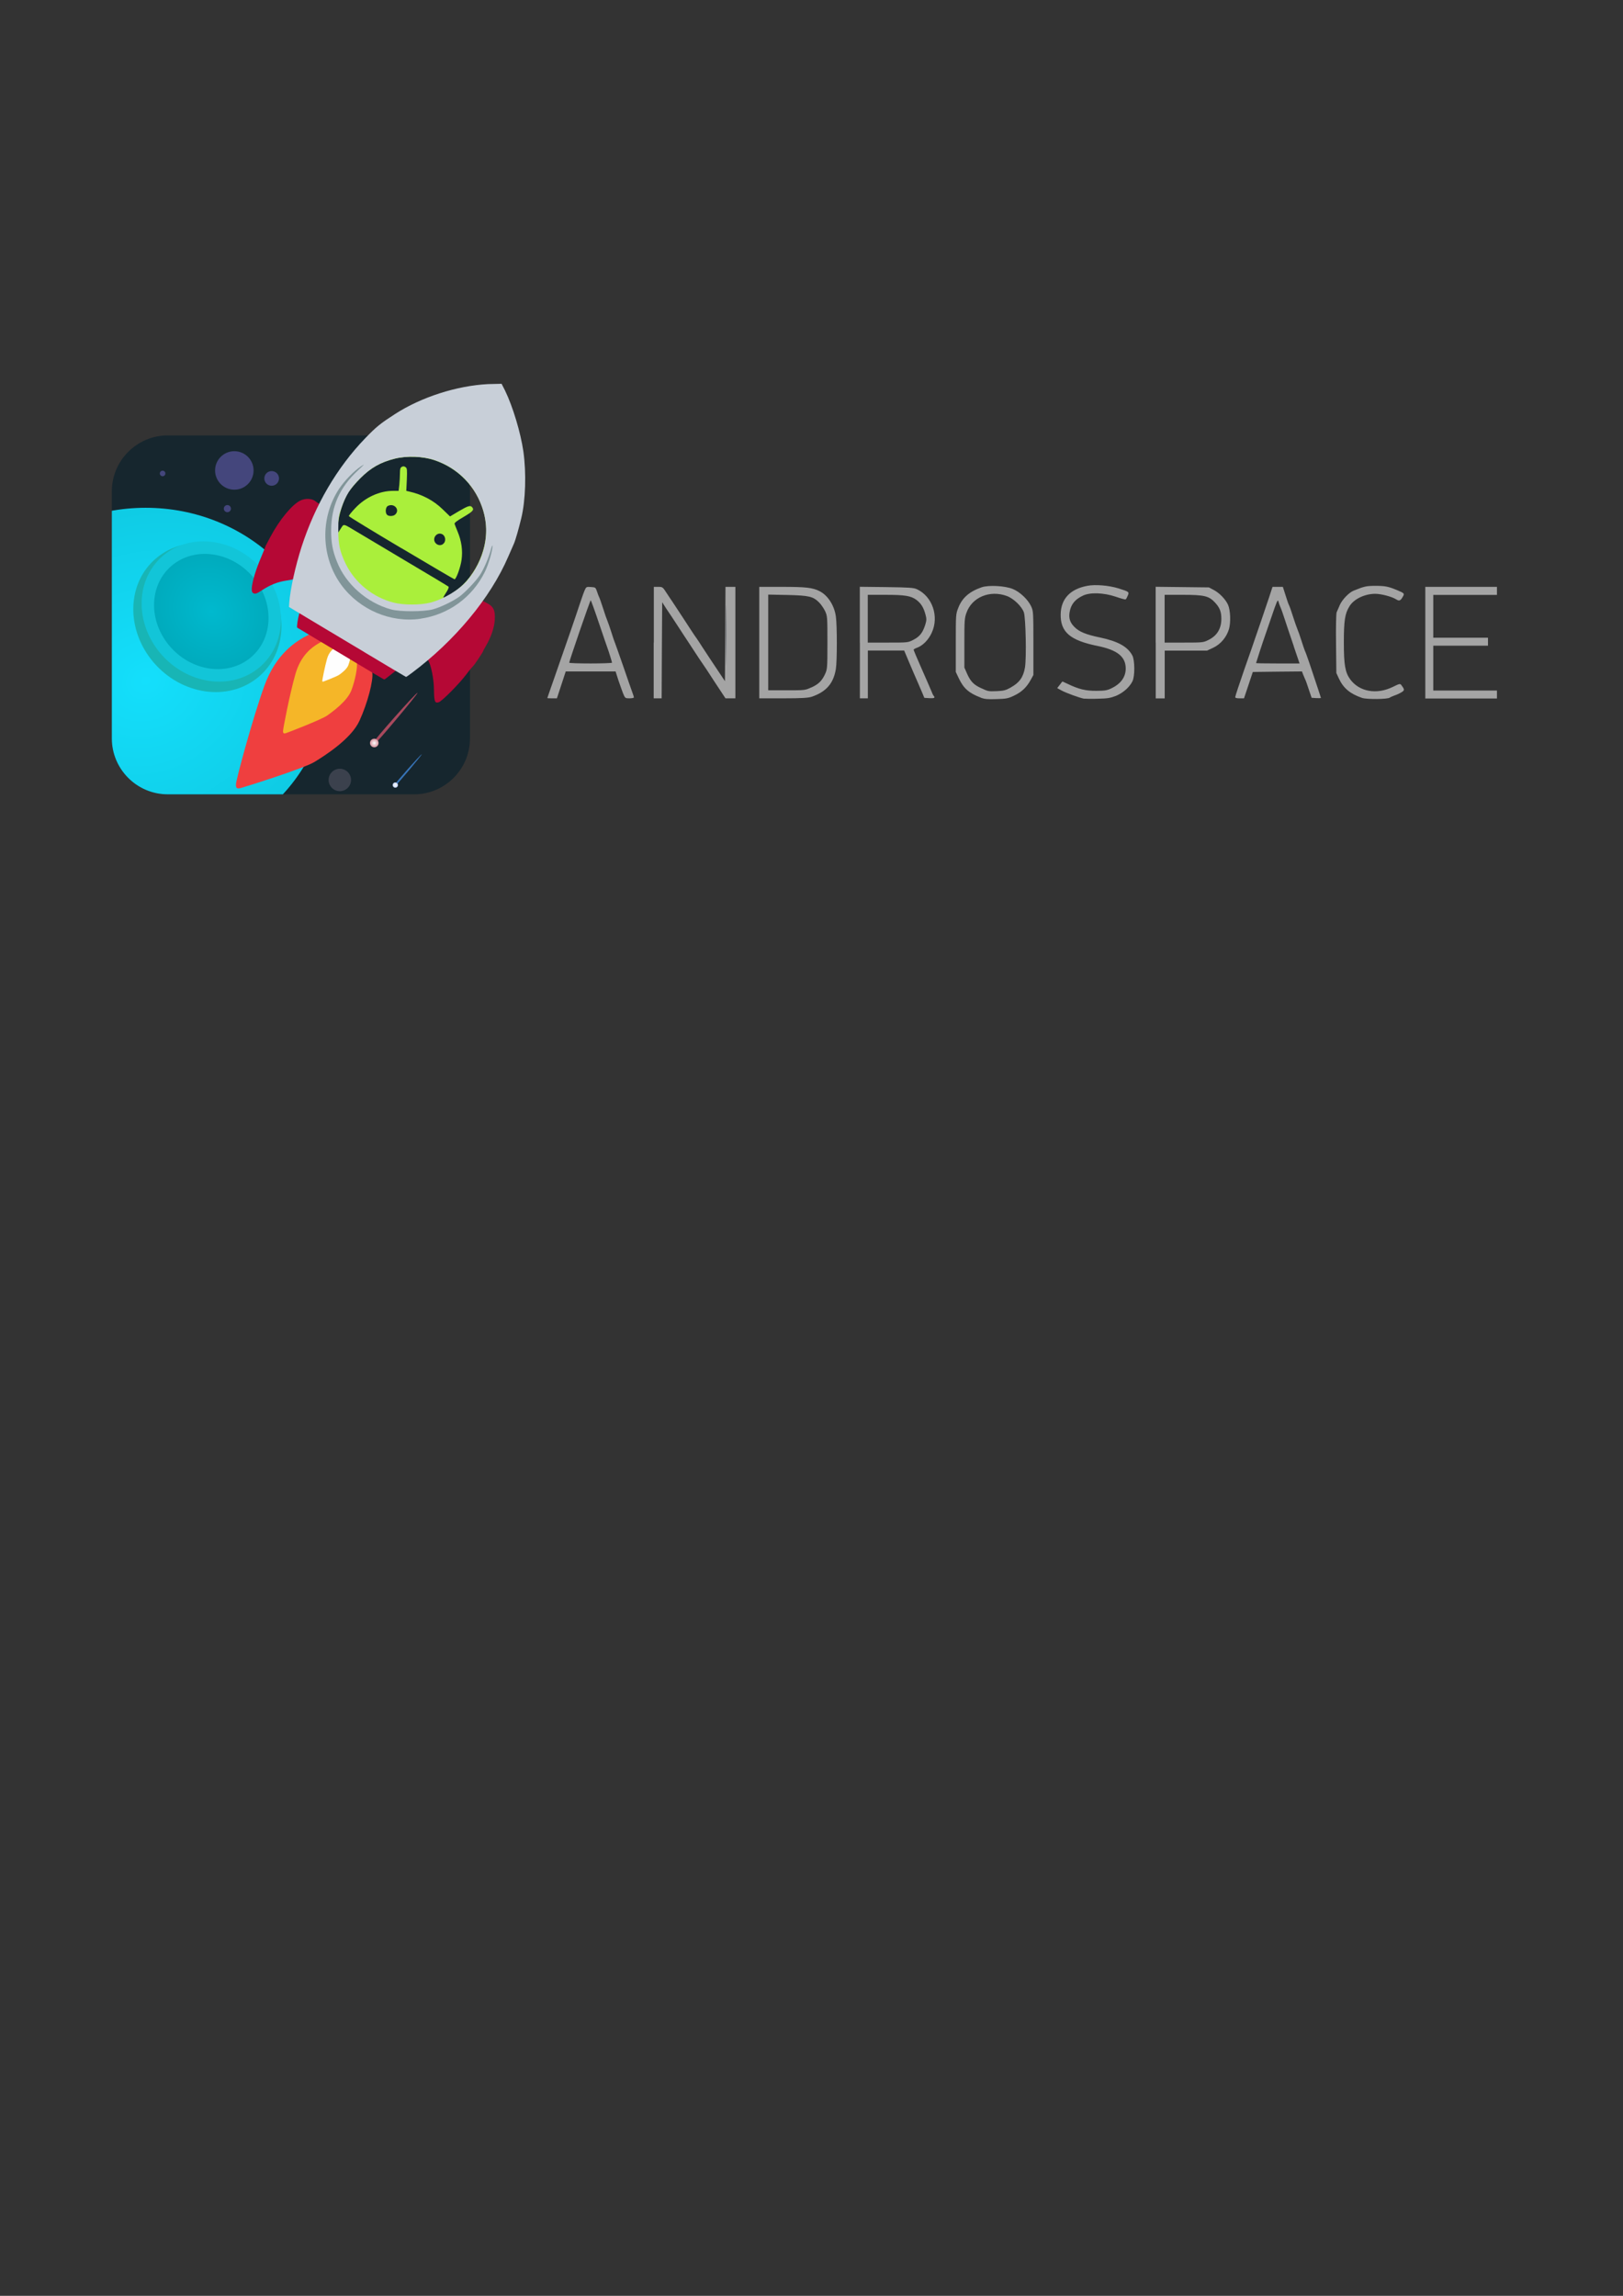 <svg xmlns="http://www.w3.org/2000/svg" width="210mm" height="297mm" version="1.0" viewBox="0 0 21000 29700" shape-rendering="geometricPrecision" text-rendering="geometricPrecision" image-rendering="optimizeQuality" fill-rule="evenodd" clip-rule="evenodd"><rect x="0" y="0" width="21000" height="29700" fill="#333333" stroke="none"/><defs><style>.fil5{fill:none}.fil9{fill:#aaef3b}</style><clipPath id="id0"><path d="M2170 5633h3188c398 0 723 325 723 723v3197c0 398-325 723-723 723H2170c-398 0-723-325-723-723V6356c0-398 325-723 723-723z"/></clipPath><clipPath id="id1"><path d="M5340 7865c551 0 998-447 998-998s-447-998-998-998-998 447-998 998 447 998 998 998z"/></clipPath><radialGradient id="id2" gradientUnits="userSpaceOnUse" gradientTransform="scale(1)" cx="4843" cy="9612" r="116" fx="4843" fy="9612"><stop offset="0" stop-color="#fefefe"/><stop offset="1" stop-color="#a91b32"/></radialGradient><radialGradient id="id3" gradientUnits="userSpaceOnUse" gradientTransform="matrix(.975 -.812 .923 1.08 -7232 1585)" cx="2734" cy="7910" r="1133" fx="2734" fy="7910"><stop offset="0" stop-color="#00b9ce"/><stop offset="1" stop-color="#009cab"/></radialGradient><radialGradient id="id4" gradientUnits="userSpaceOnUse" gradientTransform="translate(0 -1) scale(1)" cx="5115" cy="10156" r="116" fx="5115" fy="10156"><stop offset="0" stop-color="#fefefe"/><stop offset="1" stop-color="#3b77fa"/></radialGradient><radialGradient id="id5" gradientUnits="userSpaceOnUse" gradientTransform="matrix(1 0 -.112 .942 990 514)" cx="1885" cy="8804" r="4847" fx="1885" fy="8804"><stop offset="0" stop-color="#14dffc"/><stop offset=".741" stop-color="#0dc2d9"/><stop offset="1" stop-color="#07a6b6"/></radialGradient></defs><g id="Слой_x0020_1"><path d="M2170 5633h3188c398 0 723 325 723 723v3197c0 398-325 723-723 723H2170c-398 0-723-325-723-723V6356c0-398 325-723 723-723z" fill="#16262e"/><g clip-path="url(#id0)"><g id="_2345037013232"><path id="1" d="M1885 6569c1303 0 2359 1001 2359 2235s-1056 2235-2359 2235-2359-1001-2359-2235S582 6569 1885 6569z" fill="url(#id5)"/><path d="M2025 7218c385-320 991-234 1355 191 364 426 347 1031-38 1351s-991 234-1355-191c-364-426-347-1031 38-1351z" fill="#18b5b5"/><path d="M2114 7185c362-301 932-220 1275 180 342 401 326 969-35 1271-362 301-932 220-1275-180-342-401-326-969 35-1271z" fill="#12c5d8"/><path d="M2225 7315c297-247 766-181 1047 148s268 796-29 1044c-297 247-766 181-1047-148s-268-796 29-1044z" fill="url(#id3)"/></g></g><path class="fil5" d="M2170 5633h3188c398 0 723 325 723 723v3197c0 398-325 723-723 723H2170c-398 0-723-325-723-723V6356c0-398 325-723 723-723z"/><path d="M12689 9024c-151-57-221-118-282-247l-40-84v-373c0-368 0-375 32-456 50-130 144-212 304-267 90-30 296-19 398 21 93 36 201 138 242 228 27 59 28 76 28 474v412l-36 66c-53 95-116 155-214 201-77 37-99 41-227 45-115 4-155 0-206-19zm393-133c108-59 160-133 180-256 21-122 10-642-14-713-27-77-133-180-221-212-218-80-449 15-521 215-26 71-28 100-28 394v317l37 84c44 97 86 139 175 180 98 45 95 45 207 41 90-4 115-10 185-49zm944 148c-62-13-225-72-286-104l-61-33 33-42c18-24 33-44 35-44 1 0 31 14 67 31 145 70 237 91 372 90 104 0 140-6 189-30 125-58 189-145 191-256 0-155-106-241-362-294-358-72-484-180-480-411 4-200 124-327 348-368 103-19 272-5 398 33 140 44 143 46 122 95-9 22-21 44-27 48s-64-12-130-35c-155-52-330-58-422-14-103 48-155 112-173 212-14 80 4 136 62 194 63 63 148 98 331 136 232 49 357 118 418 232 33 63 35 269 1 336-39 77-120 148-212 187-73 28-109 35-234 37-81 3-162 1-180-1zm3599-10c-156-53-242-125-301-251l-33-72-4-380c-3-210 1-391 8-406 6-14 26-57 41-94 31-70 120-162 179-185 140-57 166-62 283-62 124 0 164 8 278 55 97 41 100 44 73 89-28 49-45 55-82 32-55-36-194-73-273-73-135 0-276 67-333 161-59 94-73 184-73 470 0 287 17 386 82 475 118 161 342 201 550 99 90-44 97-45 112-24 44 59 44 67 0 94-23 14-63 32-88 40-24 9-53 21-62 28-27 22-296 24-357 4zm-10543 1c0-1 35-104 79-228 191-546 288-828 333-966 27-81 58-170 70-197 21-48 23-49 82-45s61 5 80 62c10 32 23 64 27 71 5 8 27 71 50 142 22 71 49 147 58 167 9 22 32 88 51 148 18 61 40 121 46 135s54 151 107 303 104 303 116 333c12 31 21 61 21 67s-26 12-57 12c-54 0-57-1-82-61-14-35-41-112-62-174l-36-113h-645l-57 174-57 174h-62c-35 0-63-1-63-4zm837-457c0-9-44-151-61-196-4-10-53-152-108-315-54-162-103-296-107-296-8 0-278 787-278 807 0 6 125 10 277 10s277-5 277-10zm541-260v-721h57c55 0 58 1 109 81 28 44 61 91 71 106 10 14 76 116 148 225 71 109 134 206 139 212 6 8 52 73 99 148 49 75 135 206 193 292l104 156 4-610 3-610h128v1442h-128l-142-215c-77-120-149-228-160-242-10-14-57-84-103-155s-90-138-97-148c-8-10-49-75-93-142s-88-134-97-148c-10-14-42-63-73-109l-54-84-4 622-3 621h-103v-721zm1364 0v-721h296c306 0 394 10 483 55 107 53 192 184 212 327 17 115 17 581 0 681-30 185-124 294-310 358-45 15-122 21-368 21h-313v-721zm673 581c94-42 138-86 179-175 28-62 30-76 30-406s-1-344-30-407c-17-36-52-86-77-112-80-79-131-90-411-97l-248-5v1238h238c236 0 239 0 319-37zm628-582v-721l345 4c292 4 351 8 393 27 201 93 290 353 193 563-42 93-116 167-189 194-26 9-46 21-46 26s46 116 104 246 113 259 125 287c10 28 24 57 31 64 23 26 8 33-55 30l-66-4-32-77c-18-42-48-112-67-155-19-42-63-145-98-228l-64-152h-470v618h-103v-722zm695-36c80-41 118-90 151-191 18-59 19-79 5-130-24-93-57-147-115-192-73-55-148-68-408-68h-225v618h261c260 0 260 0 331-37zm3133 36v-721l345 4 344 4 66 35c73 39 151 121 182 191 31 72 36 227 12 312-31 106-108 197-205 243l-80 37h-547v618h-116v-722zm677-30c116-55 173-147 173-278 0-90-21-143-80-207-81-88-139-102-425-102h-229v618h248c237 0 252-1 313-31zm353 734c0-10 54-174 120-364 67-189 125-357 129-371s40-118 80-232c39-113 89-263 112-331l41-126h134l36 113c19 62 39 118 44 125 5 8 28 71 50 142 23 71 49 147 58 167 10 22 33 88 52 148 19 61 40 121 46 135 8 14 33 86 59 161 82 245 147 439 147 445 0 4-27 5-61 3l-59-4-37-109c-19-61-41-121-49-135-6-14-18-41-26-62l-13-35-318 3-318 4-57 171-57 170h-57c-40 0-57-5-57-18zm758-654c-42-122-94-278-116-345s-46-139-57-161c-9-21-22-55-27-76-8-31-21-1-89 200-44 130-84 246-88 256-13 33-112 337-112 342 0 3 126 5 282 5h281l-75-221zm1701-49v-721h927v104h-824v554h708v103h-708v580h824v103h-927v-721z" fill="#a4a4a4"/><path d="M9393 8217c0-346 1-487 3-312 3 176 3 460 0 631-1 171-3 28-3-319z" fill="#3b414d"/><path d="M4834 9603c-9-15 556-652 568-640 10 10-532 654-547 654-6 0-15-6-21-14z" fill="#a8495d"/><g clip-path="url(#id1)"><path class="fil9" d="M4713 8436c-293-176-632-378-754-451l-221-133 4-57c12-168 79-473 160-724 174-536 454-1009 822-1391 148-153 198-192 385-313 341-220 798-367 1205-388l170-9 40 83c101 208 202 545 237 787 39 280 29 631-27 863-34 140-74 282-96 332-9 22-42 95-72 164-231 540-688 1095-1237 1505-40 30-75 55-78 53-3 0-244-144-538-320zm728-420c367-52 679-280 841-611 48-98 103-283 100-341-1-16-9 3-20 43-25 101-96 268-148 345-57 83-186 217-263 274-85 61-247 140-348 168-120 33-428 34-546 1-315-87-590-329-706-622-59-146-78-252-77-415 1-311 112-559 350-780 91-86 95-91 36-52-92 62-212 186-283 294-250 380-237 892 34 1257 239 322 641 493 1030 438zm408-342c273-163 464-541 440-871-31-390-290-722-666-849-148-51-360-59-515-20-185 46-312 118-447 254-64 65-137 151-160 191-66 114-120 287-127 415l-8 111 40-62c47-72 23-75 222 43 68 40 358 213 644 384 286 169 525 313 531 319 7 5-3 33-20 60-57 91-56 88-29 78 13-5 56-27 95-51z"/><path class="fil9" d="M5194 7092c-372-221-677-407-680-415-3-7 34-53 82-103 131-140 315-224 489-224h73l9-79c4-44 8-112 8-150 0-55 5-72 25-82 17-9 30-8 47 4 21 14 22 34 17 163l-7 144 34 8c170 38 317 114 437 231l95 92 114-68c125-73 150-79 174-49 26 33 7 53-117 126-83 48-117 74-112 88 3 10 21 55 39 99 51 122 68 246 51 367-14 99-70 250-91 250-5 0-315-181-687-403zm545-60c33-31 26-92-10-117-72-46-148 51-91 113 27 30 74 33 101 4zm-624-377c64-62-17-152-98-109-29 16-35 88-9 114 22 22 83 20 107-5z"/></g><path class="fil5" d="M5340 7865c551 0 998-447 998-998s-447-998-998-998-998 447-998 998 447 998 998 998z"/><path d="M3032 6335c138 0 249-112 249-249 0-138-112-249-249-249-138 0-249 112-249 249 0 138 112 249 249 249zm483-51c53 0 95-43 95-95 0-53-43-95-95-95-53 0-95 43-95 95 0 53 43 95 95 95zm-1411-123c20 0 36-16 36-36s-16-36-36-36-36 16-36 36 16 36 36 36zm838 465c25 0 46-20 46-46 0-25-20-46-46-46-25 0-46 20-46 46 0 25 20 46 46 46z" fill="#44467c"/><path d="M4397 10235c80 0 145-65 145-145s-65-145-145-145-145 65-145 145 65 145 145 145z" fill="#3b414d"/><path d="M4843 9668c31 0 56-25 56-56s-25-56-56-56-56 25-56 56 25 56 56 56z" fill="url(#id2)"/><path d="M5109 10150c-6-9 341-400 348-392 6 6-326 401-336 401-4 0-9-4-13-9z" fill="#3774b8"/><path d="M5115 10190c19 0 34-15 34-34s-15-34-34-34-34 15-34 34 15 34 34 34z" fill="url(#id4)"/><path d="M4174 8184c-93 5-27-48-182 29s-421 239-573 664c-153 425-364 1208-366 1269-3 60 24 58 64 48s813-252 952-337 475-299 582-532 182-527 166-624-642-517-642-517z" fill="#ef3f3f"/><path d="M4227 8299c-53 6-17-26-103 23-86 50-232 152-302 400-71 248-160 703-160 737 1 34 16 32 39 25s456-174 532-227c76-54 260-188 313-325 52-137 83-307 70-362s-388-271-388-271z" fill="#f5b628"/><path d="M4385 8363c-20 2-7-10-39 9-33 19-89 58-115 153-27 95-61 269-61 282s6 12 15 10c9-3 174-66 203-87 29-20 99-72 119-124s32-117 27-138-148-104-148-104z" fill="#fefefe"/><path d="M3444 7049l53-101c124-233 287-424 390-473 67-32 153-27 198 12 22 18 44 32 49 32 6 0 34-48 67-111 78-148 173-294 278-432-301 406-528 890-648 1387-17 71-33 131-35 131-3 1-46 10-98 18-111 18-198 53-304 121-80 52-93 55-122 37-41-27 8-234 116-484 27-63 56-137 55-138zm1106-1161c65-79 134-154 205-224 28-27 56-54 85-79-93 88-210 211-290 304zm473-450c144-102 301-187 472-256-156 64-304 145-472 256zm1452-451l28 57c99 201 211 568 245 805 39 277 28 624-27 855-33 142-73 279-95 328-10 22-33 76-53 122l-1 4 1-4c19-46 42-100 53-122 22-49 62-187 95-328 55-230 66-578 27-855-33-237-145-604-245-805l-28-57zm-104 2566c-31 53-62 104-93 151l-39 66 61 32c86 44 109 93 102 215-6 103-48 225-115 339-19 33-36 64-36 68 0 10-109 173-126 189-8 8-49 54-91 111-95 126-316 348-358 361-50 15-59-9-61-165-1-136-38-316-73-373-3-5-8-11-16-13 314-268 649-653 845-980zM5135 8666l-80 63c-41 33-77 61-82 61-4 0-41-21-81-45l-75-44-972-582c-7-12 9-119 27-181 5-18 33-5 164 72 86 52 397 237 689 412l411 245z" fill="#b50835"/><path d="M4714 8436c-293-176-632-378-754-451l-221-133 4-57c12-168 79-473 160-724 174-536 454-1019 822-1401 148-153 198-192 385-313 341-220 798-367 1205-388l175-4 45 88c101 208 202 545 237 787 39 280 29 631-27 863-34 140-74 282-96 332-9 22-42 95-72 164-231 540-698 1095-1246 1505-40 30-75 55-78 53-3 0-244-144-538-320zm854-640c177-46 378-168 480-290 220-265 295-596 205-899-94-313-320-549-629-654-148-51-360-59-515-20-185 46-312 118-447 254-134 135-185 216-243 380-38 107-42 129-42 285 0 196 20 283 96 442 121 246 348 430 616 501 129 34 348 34 479 1z" fill="#c8cfd8"/><path d="M5440 8004c363-52 672-277 833-605 48-97 102-281 99-337-1-15-9 3-19 42-24 100-95 265-147 341-57 82-184 215-260 272-84 61-245 139-345 166-118 32-424 33-541 1-312-86-585-326-699-615-58-144-77-250-76-411 1-308 111-554 346-772 90-85 94-90 36-51-91 62-210 184-281 291-247 376-234 883 33 1245 237 319 635 488 1020 434z" fill="#819599"/></g></svg>
